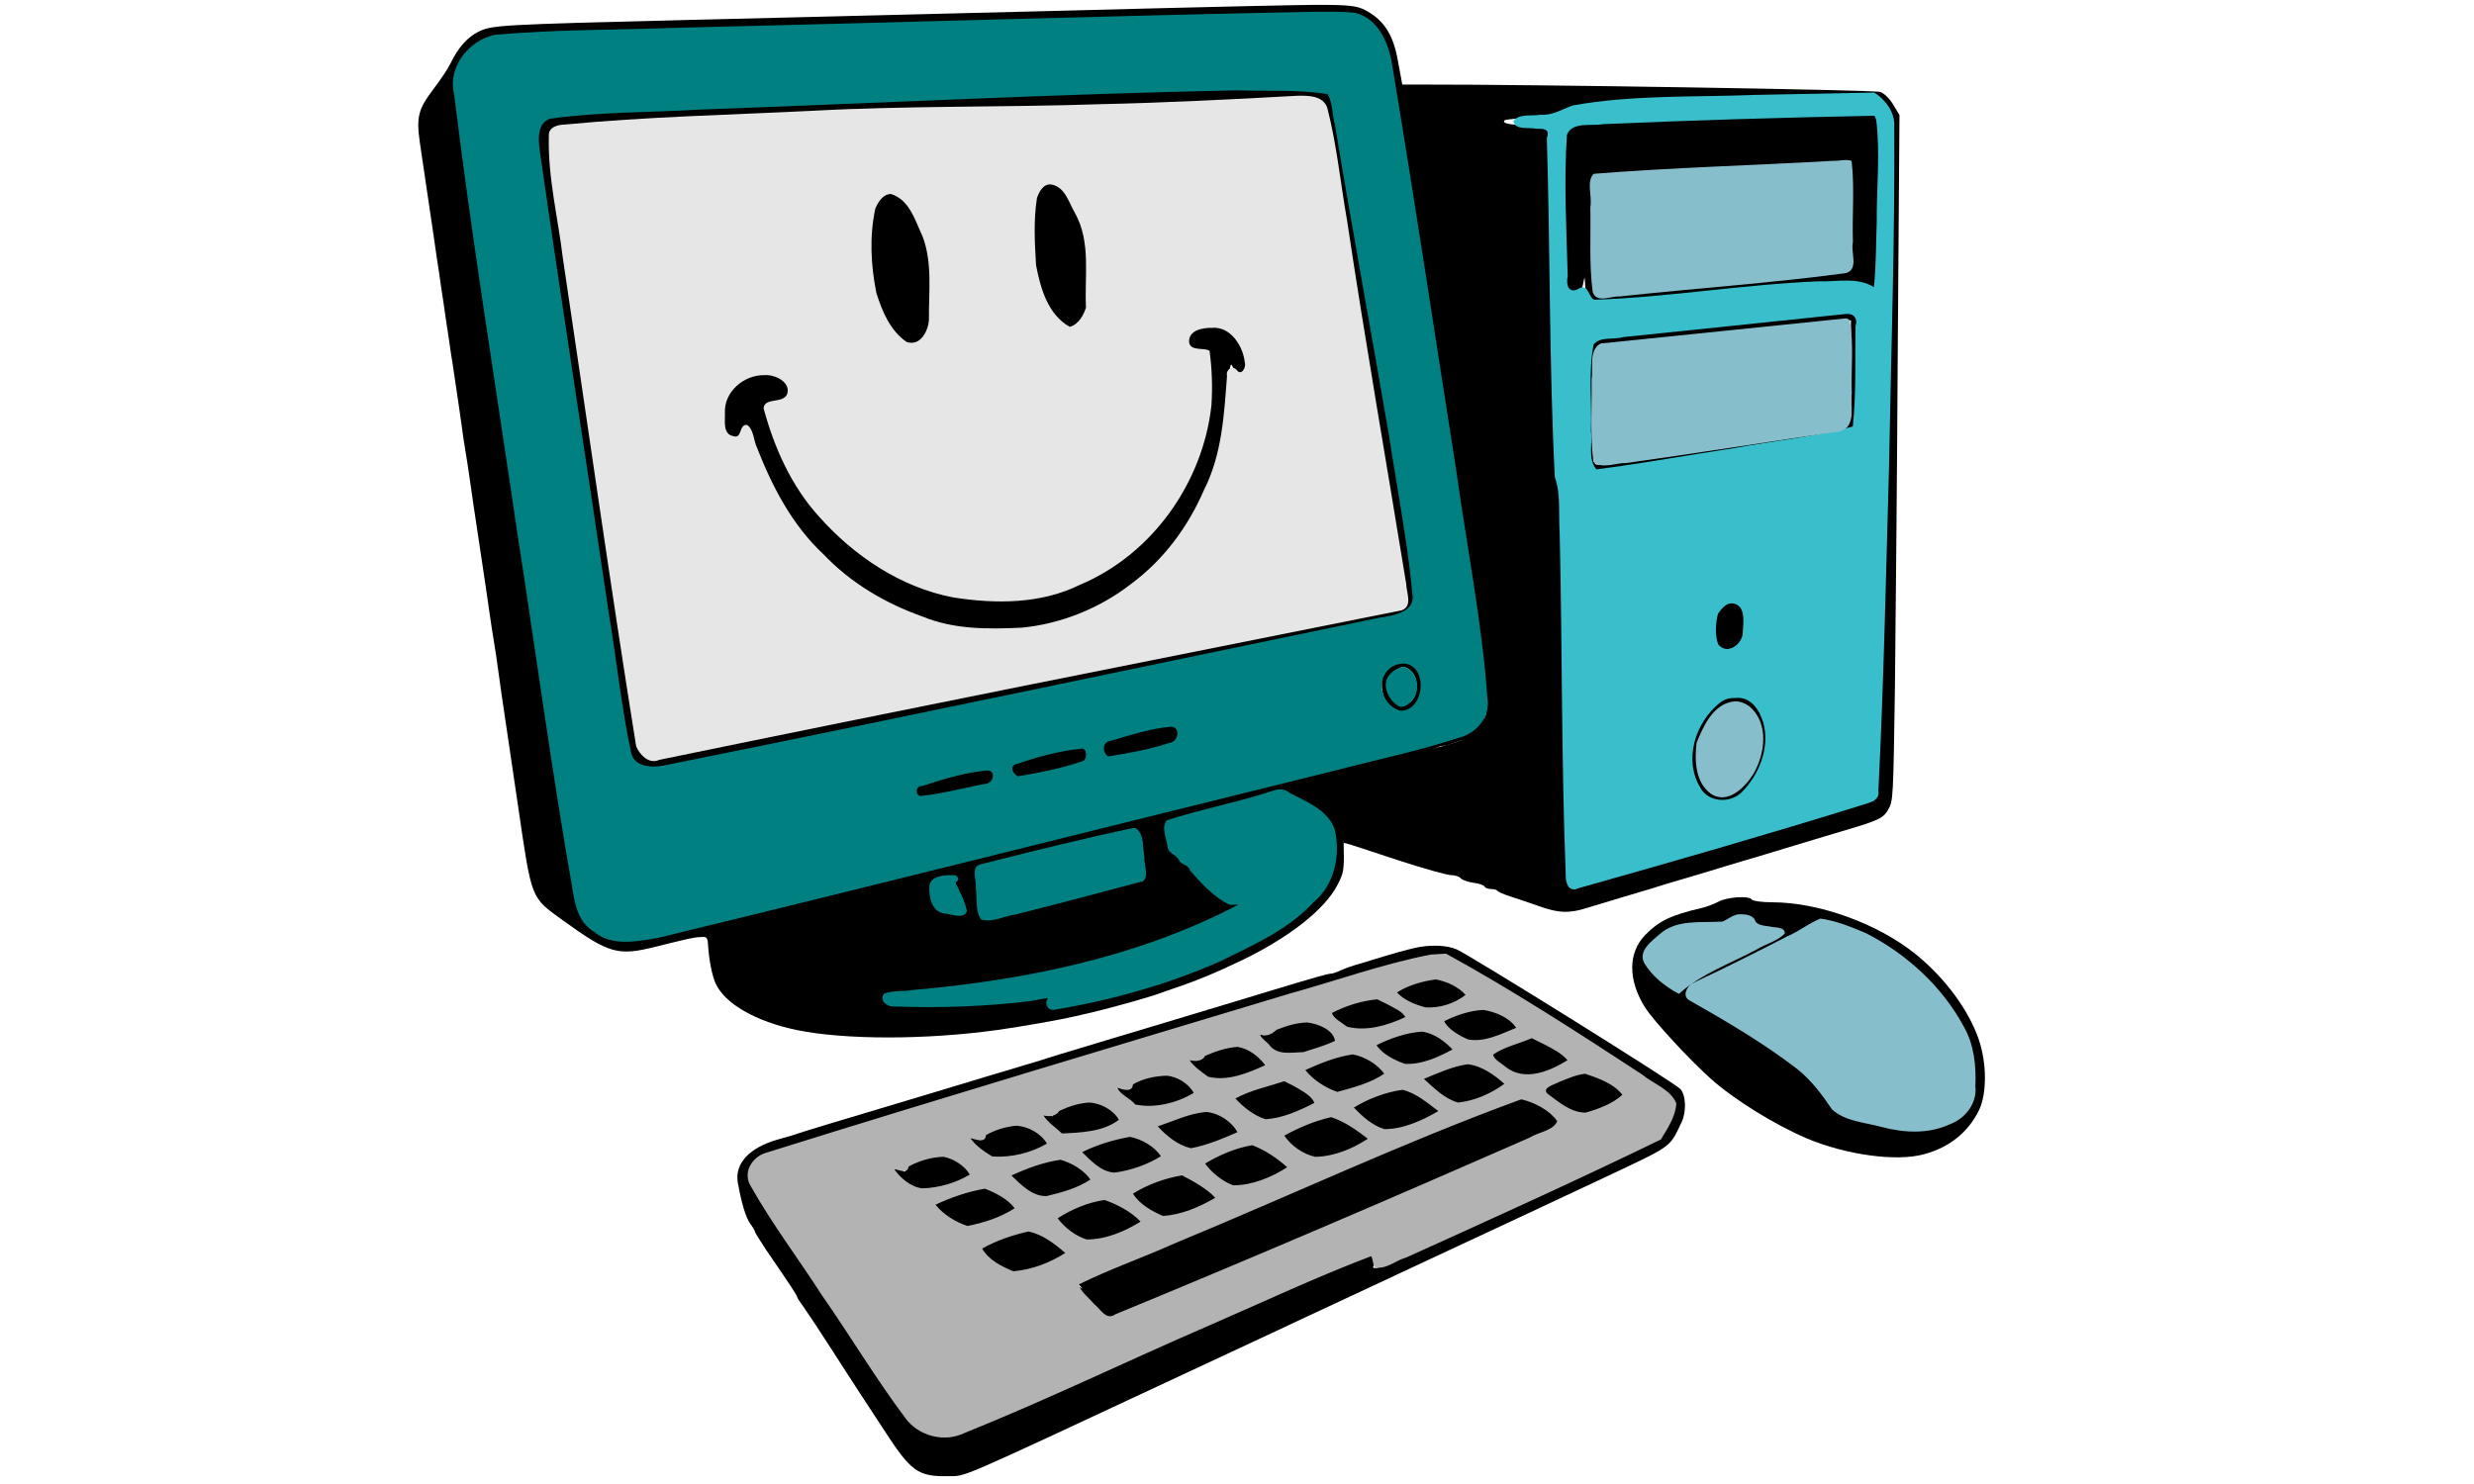 <?xml version="1.0" encoding="UTF-8"?>
<svg id="lienzo-svg" style="enable-background:new" version="1.0" viewBox="0 0 375 225" xmlns="http://www.w3.org/2000/svg">
	<g id="cpu" class="contenedor" >
		<path id="path2" d="m212.51 17.973c0.109 2.874 0.95 5.778 1.131 6.935 0.218 1.157 0.536 3.545 0.754 4.912 0.181 1.332 0.508 3.4 0.725 4.556 0.181 1.157 0.653 4.241 1.088 6.834 0.834 5.503 1.378 8.797 1.849 11.741 0.181 1.157 0.508 3.189 0.689 4.556 0.181 1.332 0.508 3.4 0.689 4.556 1.015 6.274 1.631 10.269 2.175 14.054 0.218 1.367 0.072 3.154 0.363 4.031 0.29 0.841 0.616 2.874 0.725 4.521 0.109 1.647 0.363 3.855 0.544 4.907 0.181 1.051 0.508 3.119 0.725 4.556s0.58 3.575 0.761 4.731c0.218 1.157 0.508 3.68 0.616 5.643 0.218 3.925-0.109 4.942-2.066 6.729-0.979 0.946-3.009 1.577-10.15 3.224-6.127 1.437-7.613 1.998-7.613 3.014 0 0.21-0.254 0.596-0.544 0.841-0.29 0.245-1.386 1.328-1.386 1.679-0.45 1.713-0.331 1.13-0.461 2.657 0.379 4.225 0.332 5.248 0.695 5.178 0.254-0.035 4.161 1.316 8.04 2.578 3.843 1.262 7.504 2.278 8.084 2.278 0.58 0 1.269 0.21 1.486 0.491 0.218 0.245 1.088 0.561 1.921 0.666 0.87 0.105 1.595 0.386 1.668 0.561 0.072 0.21 0.508 0.386 0.979 0.386s0.906 0.14 0.979 0.28c0.072 0.14 0.943 0.526 1.921 0.841 1.015 0.315 2.936 0.981 4.35 1.472 3.009 1.087 4.676 1.122 7.395 0.245 1.124-0.35 3.263-0.981 4.749-1.437 1.486-0.456 3.625-1.087 4.713-1.402 1.088-0.35 3.698-1.157 5.8-1.752 2.103-0.631 4.713-1.402 5.8-1.752 1.087-0.315 3.226-0.981 4.713-1.402 1.486-0.456 4.096-1.227 5.8-1.752 1.704-0.526 4.314-1.297 5.8-1.752 6.815-1.998 7.395-2.243 8.193-3.645 0.761-1.262 0.761-1.858 1.015-18.541 0.109-9.498 0.326-32.875 0.435-52.012l0.254-34.733-0.943-1.577c-0.544-0.911-1.378-1.717-1.958-1.928-0.834-0.315-53.29-1.157-69.132-1.121h-3.553zm72.866-2.418c0.544 0.561 1.124 1.472 1.305 2.033 0.145 0.561 0.181 7.465 0 15.386-0.145 7.886-0.363 19.031-0.471 24.709-0.435 20.924-0.653 29.476-1.015 38.553-0.218 5.117-0.435 12.512-0.508 16.473-0.181 7.711-0.29 8.762-0.943 8.762-0.254 0-2.066 0.491-4.096 1.087-8.737 2.594-14.501 4.276-19.213 5.608-1.994 0.596-4.024 1.192-4.531 1.367-0.508 0.14-2.139 0.631-3.625 1.051-1.486 0.421-3.118 0.876-3.625 1.051-0.508 0.14-2.139 0.631-3.625 1.051-1.486 0.421-3.698 1.087-4.858 1.437-1.559 0.491-2.248 0.561-2.429 0.28-0.109-0.21-0.363-10.514-0.508-22.887-0.435-38.062-0.471-39.71-0.906-38.413-0.218 0.631-0.326 0.245-0.399-1.577-0.036-1.367-0.109-3.154-0.145-4.031-0.145-2.909-0.653-32.315-0.689-40.341l-0.036-7.921-3.371-0.175c-3.19-0.175-4.096-0.386-3.589-0.841 0.109-0.105 1.958-0.28 4.096-0.315 3.408-0.105 3.951-0.21 4.749-0.946 0.689-0.631 1.378-0.806 3.48-0.911 1.45-0.07 3.045-0.28 3.589-0.456 1.051-0.421 16.313-0.876 31.14-0.946l9.244-0.07z" style="stroke-width:.036"/>
		<path id="path4" d="m277.78 17.117c-1.744-0.002-3.048 0.032-3.212 0.084-0.181 0.07-5.583 0.315-11.963 0.526-25.739 0.806-23.998 0.701-24.905 1.647-0.761 0.806-0.834 1.192-0.834 4.766 0 7.395 0.254 19.662 0.435 20.083 0.072 0.245 0.58 0.315 1.305 0.175 0.979-0.21 1.196-0.42 1.377-1.437 0.218-1.157 0.218-1.157 0.29 0.385 0.036 1.087 0.254 1.788 0.725 2.208 0.653 0.596 1.16 0.561 9.897-0.28 5.039-0.526 10.549-1.086 12.253-1.261 10.984-1.227 19.213-1.542 19.503-0.771 0.072 0.21 0.435 0.42 0.834 0.42 0.544 0 0.689 0.245 0.689 1.297 0 0.701 0.072 1.192 0.181 1.086 0.109-0.105 0.362-6.204 0.58-13.564 0.29-10.795 0.254-13.564-0.109-14.335l-0.471-0.946-4.713-0.07c-0.653-0.009-1.282-0.013-1.863-0.014zm2.77 7.619v8.026c0 5.538-0.109 8.131-0.399 8.306-0.218 0.105-2.066 0.386-4.096 0.526-1.994 0.175-5.22 0.456-7.105 0.666-1.885 0.175-5.112 0.491-7.142 0.701-2.066 0.175-5.329 0.49-7.25 0.701-1.958 0.175-5.256 0.491-7.359 0.666-2.103 0.175-4.061 0.42-4.387 0.561-1.305 0.491-1.414-0.526-1.341-9.498l0.109-8.727 3.263-0.21c1.813-0.14 7.577-0.421 12.869-0.666 5.293-0.245 11.419-0.561 13.594-0.701 2.211-0.14 5.184-0.281 6.634-0.316z" style="stroke-width:.036"/>
		<path id="path6" d="m279.42 47.157c-0.589-0.014-1.175 0.042-1.583 0.186-0.326 0.14-2.103 0.315-11.419 1.261-1.704 0.14-4.604 0.456-6.417 0.666-5.873 0.631-9.607 1.016-13.703 1.402-6.09 0.596-5.619-0.28-5.619 10.445 0 7.746 0.072 9.148 0.58 9.849 0.471 0.631 0.797 0.736 1.559 0.596 0.508-0.14 1.958-0.385 3.227-0.561 3.589-0.561 6.997-1.087 8.954-1.402 1.015-0.175 2.973-0.49 4.35-0.701 1.414-0.21 3.371-0.526 4.35-0.701 3.734-0.596 9.28-1.472 11.963-1.893 3.444-0.561 5.329-1.087 5.583-1.577 0.435-0.806 0.725-16.297 0.326-16.998-0.181-0.329-1.169-0.548-2.151-0.572zm1.136 1.413v8.026c0 9.148 0.362 8.306-3.625 8.832-1.305 0.21-3.335 0.491-4.531 0.666-2.175 0.35-5.438 0.841-9.244 1.402-1.087 0.175-3.045 0.456-4.35 0.666-12.543 1.963-16.313 2.453-16.893 2.243-0.399-0.14-0.508-1.822-0.508-8.762 0-9.743-0.072-9.533 2.828-9.568 0.87 0 2.646-0.141 3.987-0.316 1.341-0.175 4.459-0.525 6.96-0.736s5.691-0.526 7.069-0.701c1.414-0.175 4.568-0.491 7.069-0.736 2.501-0.21 5.365-0.526 6.344-0.666 1.015-0.14 2.502-0.281 3.371-0.316z" style="stroke-width:.036"/>
		<path id="path8" d="m259.82 106.75c-1.849 1.542-2.646 2.944-3.444 6.028-0.471 1.788-0.471 2.383-0.072 4.171 1.813 7.921 9.752 5.573 11.564-3.365 0.363-1.823 0.326-2.418-0.181-4.171-0.834-2.804-2.248-4.066-4.531-4.066-1.486 0-1.921 0.175-3.335 1.402zm5.945 1.087c2.429 2.769 1.378 8.902-1.994 11.706-3.444 2.839-6.525 0.526-6.525-4.907 0-2.033 0.181-2.769 1.015-4.206 1.305-2.278 1.921-2.979 3.263-3.54 1.523-0.701 3.081-0.35 4.241 0.946z" style="stroke-width:.036"/>
		<path id="path10" d="m260.83 91.854c-1.124 1.087-1.378 1.963-1.233 4.206 0.072 1.367 0.29 1.823 1.088 2.383 0.87 0.631 1.124 0.666 1.921 0.245 1.486-0.771 2.139-2.068 2.175-4.241 0-3.224-1.958-4.521-3.951-2.594z" style="stroke-width:.036"/>
		<path id="path12" d="m266.03 14.389c-9.209 0.361-18.525-0.034-27.621 1.594-1.628 0.573-3.121 1.568-4.953 1.411-1.296 0.259-3.232-0.228-4.065 0.973 0.22 1.416 2.377 0.898 3.41 1.147 1.04-0.003 2.212-0.059 1.662 1.402 0.521 17.134 0.341 34.29 1.21 51.411 0.955 2.676 0.523 5.685 0.737 8.531 0.404 17.314 0.245 34.645 0.926 51.949-0.072 1.004 0.515 2.551 1.83 1.888 14.326-4.038 28.638-8.148 42.844-12.565 1.137-0.411 2.974-0.61 2.712-2.206 0.811-16.352 1.151-32.726 1.609-49.092 0.305-17.212 0.903-34.427 0.8-51.642 0.125-2.135-1.295-4.037-3.029-5.16-6.024 0.119-12.048 0.239-18.072 0.358zm18.356 3.763c0.637 5.096 0.04 10.355 0.083 15.517-0.128 3.244-0.084 6.855-0.437 9.864-2.446-1.57-5.636-0.784-8.4-0.88-11.342 0.455-22.615 2.41-33.915 2.79-0.974-0.218-0.839-2.418-2.288-1.752-1.603 0.995-2.108-0.409-1.802-1.839-0.19-7.124-0.59-14.274-0.121-21.39 0.781-2.072 3.685-1.309 5.415-1.635 13.726-0.6 27.466-1.011 41.204-1.28 0.086 0.202 0.173 0.403 0.259 0.605zm-4.655 29.459c1.216-0.153 1.901 0.629 1.524 1.819-0.092 5.074 0.126 10.17-0.413 15.225-5.874 1.594-12.007 2.184-17.992 3.287-6.957 1.043-13.921 2.344-20.875 3.22-1.341-1.592-0.549-3.958-0.824-5.851 0.162-4.345-0.421-8.79 0.396-13.052 0.951-1.297 3.067-0.701 4.471-1.147 11.241-1.134 22.478-2.347 33.714-3.502zm-43.328 25.747c-0.075 0.037-0.34-0.118 0 0zm26.234 18.129c2.008 0.249 1.621 2.867 1.528 4.272 0.091 1.78-2.277 3.695-3.724 1.945-0.523-1.42-0.399-3.194-0.037-4.658 0.54-0.696 1.191-1.675 2.233-1.559zm0.385 14.349c2.352-0.299 3.708 1.855 4.251 3.749 1.032 3.725-0.612 7.884-3.326 10.578-1.759 1.681-5.029 1.484-6.216-0.738-2.568-4.213-0.777-9.88 2.945-12.86 0.662-0.531 1.487-0.785 2.346-0.729z" style="fill:#39becc;stroke-width:.267"/>
		<path id="path14" d="m277.86 24.386c-12.094 0.69-24.217 1.008-36.291 1.966-1.176 1.191-0.185 3.439-0.511 5.034 0.091 4.282-0.206 8.612 0.355 12.864 0.543 1.793 2.786 0.614 4.074 0.698 11.434-1.24 22.936-2.01 34.331-3.542 1.998-0.607 0.649-3.188 1.041-4.684-0.135-4.098 0.269-8.31-0.2-12.336-0.875-0.293-1.883 0.039-2.798 0z" style="fill:#87becc;stroke-width:.267"/>
		<path id="path16" d="m279.74 48.278c-12.365 1.291-24.749 2.516-37.107 3.799-1.883 1.05-1.095 3.706-1.384 5.435 0.064 4.167-0.248 8.406 0.271 12.532 1.345 1.11 3.435 0.106 5.023 0.152 10.852-1.513 21.69-3.236 32.518-4.824 2.337-0.934 1.369-3.843 1.628-5.717-0.139-3.654 0.332-7.394-0.299-11.001-0.116-0.237-0.375-0.393-0.648-0.377z" style="fill:#87becc;stroke-width:.267"/>
		<path id="path18" d="m262.93 106.33c-3.233 0.32-4.714 3.734-5.766 6.288-0.325 2.653-0.221 6.169 2.326 7.825 2.485 1.477 4.981-1.074 6.204-2.97 1.87-3.091 2.526-7.885-0.601-10.437-0.626-0.435-1.383-0.721-2.162-0.706z" style="fill:#87becc;stroke-width:.267"/>
	</g>
	<g id="teclado" class="contenedor" >
		<path id="teclado-exterior" d="m214.29 143.76c-1.16 0.265-3.079 0.794-4.279 1.173-1.2 0.378-2.999 0.908-3.999 1.211-1 0.265-2.24 0.719-2.8 0.984-0.56 0.265-1.2 0.492-1.44 0.492-0.52 0-2.72 0.643-9.358 2.648-4.119 1.248-7.839 2.383-18.797 5.675-1.88 0.567-5.839 1.74-8.798 2.648-2.959 0.87-5.759 1.74-6.199 1.892-0.44 0.151-2.679 0.832-4.999 1.513s-6.279 1.892-8.798 2.648c-2.52 0.757-6.479 1.967-8.798 2.648-9.398 2.8-14.237 4.275-14.997 4.54-0.44 0.189-1.8 0.567-3.039 0.908-4.399 1.248-6.639 3.632-6.159 6.545 0.56 3.14 1.2 5.258 1.88 6.242 0.4 0.53 0.72 1.097 0.72 1.211 0 0.151 0.8 1.4 1.72 2.8 3.919 5.713 4.679 6.885 4.679 7.112 0 0.113 0.52 0.908 1.16 1.778 0.6 0.87 2.4 3.556 3.919 5.939 1.52 2.383 3.519 5.448 4.399 6.81 0.88 1.362 2.559 3.897 3.719 5.675 4.039 6.242 5.119 7.037 9.638 6.961 2.959-0.076 0.12 1.173 36.753-15.927 9.118-4.275 24.116-11.274 33.354-15.586 9.198-4.275 21.796-10.177 27.995-13.09 12.118-5.713 11.158-5.032 13.118-9.042 0.76-1.589 0.68-4.161-0.2-5.069-0.92-0.984-31.634-20.126-33.874-21.148-1.52-0.681-4.199-0.757-6.519-0.189zm9.398 3.783c2.24 1.438 4.399 2.686 4.719 2.837 1.92 0.757 24.676 15.473 25.115 16.192 0.48 0.794 0.4 1.211-0.68 3.481l-1.24 2.572-11.278 5.221c-17.157 7.944-26.315 12.106-28.515 12.976-1.08 0.454-2.16 0.946-2.36 1.135-0.24 0.151-0.64 0.303-0.96 0.303-0.44 0-0.48-0.113-0.12-0.53 0.32-0.378 0.36-0.605 0.04-0.794-0.24-0.113-0.32-0.416-0.2-0.605 0.52-0.757-1.16-0.227-6.839 2.27-3.279 1.4-6.959 3.026-8.159 3.556-1.2 0.492-4.279 1.854-6.799 3.026-2.52 1.135-5.479 2.459-6.599 2.913-1.08 0.454-3.959 1.74-6.399 2.837-2.4 1.097-5.759 2.61-7.399 3.329-1.64 0.719-4.719 2.081-6.799 3.026-13.997 6.28-14.117 6.318-15.997 6.318-0.8 0-2.12-0.265-2.88-0.567-1.52-0.567-3.679-2.686-4.119-3.934-0.12-0.454-0.44-0.794-0.64-0.794-0.2 0-0.36-0.189-0.36-0.378 0-0.227-0.96-1.778-2.12-3.518-1.2-1.702-3.119-4.54-4.279-6.318s-3.319-4.994-4.799-7.188c-1.48-2.194-3.639-5.41-4.799-7.188-1.16-1.778-2.92-4.351-3.879-5.75-2.559-3.783-2.28-5.523 1.08-6.961 0.96-0.416 5.759-1.892 15.197-4.691 2.32-0.681 4.559-1.362 4.999-1.513 0.44-0.151 2.679-0.832 4.999-1.513 3.999-1.173 8.399-2.535 18.797-5.675 2.52-0.757 6.479-1.967 8.798-2.648s4.559-1.362 4.999-1.513c0.44-0.151 2.679-0.832 4.999-1.513 3.999-1.173 8.399-2.535 18.797-5.675 2.519-0.757 6.479-1.967 8.798-2.648s5.119-1.551 6.199-1.892c1.12-0.378 2.999-0.681 4.279-0.719 2.12-0.038 2.44 0.076 6.399 2.535z" style="stroke-width:.039"/>
		<path id="path22" d="m214.01 148.94c-1.44 0.492-2.639 1.097-2.72 1.362-0.16 0.87 3.719 2.989 5.439 2.989 0.84 0 1.68-0.114 1.8-0.265 0.16-0.151 1.16-0.53 2.2-0.87 1.04-0.34 1.92-0.87 2-1.173 0.12-0.719-3.839-2.989-5.119-2.951-0.56 0.038-2.16 0.454-3.599 0.908z" style="stroke-width:.039"/>
		<path id="path24" d="m204.33 152.08c-1.72 0.567-3.119 1.211-3.119 1.475 0 0.227 0.6 0.832 1.32 1.286 0.68 0.492 1.4 1.059 1.56 1.286 0.4 0.53 4.599 0.454 5.199-0.113 0.28-0.265 0.76-0.454 1.12-0.454 0.84 0 3.199-1.097 3.199-1.475 0-0.567-4.399-3.064-5.279-3.026-0.52 0.038-2.32 0.492-3.999 1.021z" style="stroke-width:.039"/>
		<path id="path26" d="m221.81 153.29c-0.88 0.378-1.88 0.719-2.24 0.719-0.36 0.038-0.88 0.265-1.12 0.567-0.36 0.416-0.16 0.757 1.04 1.665 0.84 0.605 2.08 1.362 2.76 1.702 1.2 0.567 1.4 0.567 3.999-0.34 1.52-0.53 3.079-1.059 3.479-1.173 1.24-0.34 0.72-1.173-1.6-2.535-2.599-1.551-3.919-1.665-6.319-0.605z" style="stroke-width:.039"/>
		<path id="path28" d="m194.69 155.26c-1.92 0.643-2.24 0.832-1.84 1.286 0.28 0.303-0.296-0.165-0.456-0.013-0.16 0.151 0.28 0.378 0 0-0.64-0.757-1.983-0.441-1.983 0.316 0 0.265 0.68 0.984 1.52 1.589 0.8 0.567 1.56 1.211 1.6 1.362 0.2 0.378 4.359 0.378 4.639 0 0.12-0.151 1.12-0.53 2.24-0.832 2.999-0.757 3.239-1.286 1.4-2.762-2.599-2.043-3.479-2.156-7.119-0.946z" style="stroke-width:.039"/>
		<path id="path30" d="m211.53 156.85c-1.96 0.643-3.519 1.362-3.519 1.551 0 0.227 0.92 1.097 2.08 1.892 1.52 1.097 2.44 1.513 3.479 1.513 2.2-0.038 7.999-2.383 7.199-2.951-0.08-0.076-0.92-0.681-1.84-1.362-2.639-1.929-3.399-1.967-7.399-0.643z" style="stroke-width:.039"/>
		<path id="path32" d="m231 157.45c-0.44 0.151-1.84 0.681-3.079 1.135-2.559 0.946-2.88 1.551-1.2 2.535 0.6 0.378 1.44 0.984 1.84 1.324 0.96 0.832 3.039 1.211 4.319 0.87 1.6-0.492 5.079-2.081 5.279-2.421 0.4-0.567-4.959-3.897-6.079-3.783-0.16 0-0.64 0.151-1.08 0.34z" style="stroke-width:.039"/>
		<path id="path34" d="m200.73 160.59c-1.96 0.681-3.519 1.324-3.519 1.513 0 0.53 2.999 2.951 4.319 3.481 1 0.416 1.56 0.454 2.4 0.113 0.6-0.227 1.44-0.53 1.88-0.719 0.44-0.151 1.48-0.492 2.32-0.794 2.36-0.757 2.679-1.362 1.28-2.459-1.96-1.513-3.559-2.383-4.399-2.345-0.44 0-2.36 0.567-4.279 1.211z" style="stroke-width:.039"/>
		<path id="path36" d="m218.41 162.11c-1.64 0.605-3.079 1.211-3.199 1.286-0.28 0.227 2.48 2.572 4.039 3.481 0.76 0.454 1.68 0.794 2.08 0.794 1.16 0 7.159-2.61 7.319-3.216 0.24-0.643-4.799-3.594-6.079-3.556-0.64 0-2.519 0.567-4.159 1.211z" style="stroke-width:.039"/>
		<path id="path38" d="m236.28 163.62c-1.84 0.794-2.679 1.362-2.599 1.74 0.2 0.908 4.759 3.783 6.039 3.821 1.68 0 6.679-2.308 6.679-3.14 0-0.946-4.599-3.67-6.159-3.632-0.68 0-2.48 0.53-3.959 1.211z" style="stroke-width:.039"/>
		<path id="path40" d="m209.81 165.44c-3.519 1.286-4.999 2.043-4.999 2.459 0 0.719 3.639 3.518 4.919 3.783 1.28 0.265 6.319-1.362 7.959-2.572l0.92-0.681-1-0.794c-1.84-1.438-4.559-2.989-5.159-2.951-0.36 0-1.52 0.34-2.639 0.757z" style="stroke-width:.039"/>
		<path id="path42" d="m228 166.99c-1 0.416-2.32 0.984-2.999 1.248-0.64 0.265-2.24 0.946-3.519 1.475-1.28 0.53-2.4 0.984-2.48 0.984-0.08 0-1.4 0.53-2.88 1.173-1.52 0.643-3.359 1.438-4.119 1.74-0.76 0.303-2.48 1.059-3.799 1.627-3.919 1.702-5.239 2.232-6.239 2.61l-0.96 0.378c0.725-0.048-38.456 16.583-37.921 16.068 2.855 2.938-1.694-1.248-0.044 0.799l1.794 2.175c2.857 2.749 2.161 2.092 2.857 2.749 0.12 0.113 1.2-0.189 2.36-0.681 2.84-1.211 5.839-2.497 7.559-3.178 0.76-0.303 2.16-0.908 3.119-1.286 0.92-0.378 2.44-1.059 3.399-1.438 0.92-0.378 2.679-1.135 3.879-1.665 1.2-0.53 2.999-1.286 3.999-1.702 1-0.416 2.639-1.097 3.719-1.551 1.04-0.416 2.72-1.135 3.799-1.589 1.04-0.454 2.959-1.286 4.279-1.854 2.24-0.984 3.399-1.475 9.398-4.048 1.2-0.53 3.279-1.438 4.599-2.005s3.319-1.438 4.399-1.892c1.12-0.454 3.079-1.324 4.399-1.892 1.32-0.567 3.479-1.513 4.799-2.043 6.279-2.61 6.479-2.989 2.679-5.448-2.88-1.778-3.519-1.892-6.079-0.757z" style="stroke-width:.039"/>
		<path id="path44" d="m190.2 164.87c-1.96 0.681-3.519 1.324-3.519 1.513 0 0.53 2.999 2.951 4.319 3.481 1 0.416 1.56 0.454 2.4 0.113 0.6-0.227 1.44-0.53 1.88-0.719 0.44-0.151 1.48-0.492 2.32-0.794 2.36-0.757 2.679-1.362 1.28-2.459-1.96-1.513-3.559-2.383-4.399-2.345-0.44 0-2.36 0.567-4.279 1.211z" style="stroke-width:.039"/>
		<path id="path46" d="m183.96 159.09c-1.92 0.643-2.24 0.832-1.84 1.286 0.28 0.303-0.515-0.112-0.675 0.039-0.16 0.151 0.355 0.755 0.075 0.377-0.64-0.757-1.84-0.87-1.84-0.113 0 0.265 0.68 0.984 1.52 1.589 0.8 0.567 1.56 1.211 1.6 1.362 0.2 0.378 4.359 0.378 4.639 0 0.12-0.151 1.12-0.53 2.24-0.832 2.999-0.757 3.239-1.286 1.4-2.762-2.599-2.043-3.479-2.156-7.119-0.946z" style="stroke-width:.039"/>
		<path id="path48" d="m173.13 163.34c-1.92 0.643-2.24 0.832-1.84 1.286 0.28 0.303-0.187-0.27-0.347-0.119-0.16 0.151 0.027 0.914-0.253 0.535-0.64-0.757-1.84-0.87-1.84-0.113 0 0.265 0.68 0.984 1.52 1.589 0.8 0.567 1.56 1.211 1.6 1.362 0.2 0.378 4.359 0.378 4.639 0 0.12-0.151 1.12-0.53 2.24-0.832 2.999-0.757 3.239-1.286 1.4-2.762-2.599-2.043-3.479-2.156-7.119-0.946z" style="stroke-width:.039"/>
		<path id="path50" d="m161.84 167.47c-1.92 0.643-2.24 0.832-1.84 1.286 0.28 0.303-0.187-0.323-0.347-0.172-0.16 0.151 0.027 0.966-0.253 0.588-0.64-0.757-1.84-0.87-1.84-0.113 0 0.265 0.68 0.984 1.52 1.589 0.8 0.567 1.56 1.211 1.6 1.362 0.2 0.378 4.359 0.378 4.639 0 0.12-0.151 1.12-0.53 2.24-0.832 2.999-0.757 3.239-1.286 1.4-2.762-2.599-2.043-3.479-2.156-7.119-0.946z" style="stroke-width:.039"/>
		<path id="path52" d="m150.85 171.01c-1.92 0.643-2.24 0.832-1.84 1.286 0.28 0.303-0.132 0.047-0.292 0.198-0.16 0.151-0.028 0.596-0.308 0.218-0.64-0.757-1.84-0.87-1.84-0.113 0 0.265 0.68 0.984 1.52 1.589 0.8 0.567 1.56 1.211 1.6 1.362 0.2 0.378 4.359 0.378 4.639 0 0.12-0.151 1.12-0.53 2.24-0.832 2.999-0.757 3.239-1.286 1.4-2.762-2.599-2.043-3.479-2.156-7.119-0.946z" style="stroke-width:.039"/>
		<path id="path54" d="m139.26 175.73c-1.92 0.643-2.24 0.832-1.84 1.286 0.28 0.303 0.087 0.258-0.073 0.409-0.16 0.151-0.247 0.385-0.526 7e-3 -0.64-0.757-1.84-0.87-1.84-0.113 0 0.265 0.68 0.984 1.52 1.589 0.8 0.567 1.56 1.211 1.6 1.362 0.2 0.378 4.359 0.378 4.639 0 0.12-0.151 1.12-0.53 2.24-0.832 2.999-0.757 3.239-1.286 1.4-2.762-2.599-2.043-3.479-2.156-7.119-0.946z" style="stroke-width:.039"/>
		<path id="path56" d="m178.54 169.2c-1.96 0.681-3.519 1.324-3.519 1.513 0 0.53 2.999 2.951 4.319 3.481 1 0.416 1.56 0.454 2.4 0.114 0.6-0.227 1.44-0.53 1.88-0.719 0.44-0.151 1.48-0.492 2.32-0.794 2.36-0.757 2.679-1.362 1.28-2.459-1.96-1.513-3.559-2.383-4.399-2.345-0.44 0-2.36 0.567-4.279 1.211z" style="stroke-width:.039"/>
		<path id="path58" d="m166.95 173.04c-1.96 0.681-3.519 1.324-3.519 1.513 0 0.53 2.999 2.951 4.319 3.481 1 0.416 1.56 0.454 2.4 0.113 0.6-0.227 1.44-0.53 1.88-0.719 0.44-0.151 1.48-0.492 2.32-0.794 2.36-0.757 2.679-1.362 1.28-2.459-1.96-1.513-3.559-2.383-4.399-2.345-0.44 0-2.36 0.567-4.279 1.211z" style="stroke-width:.039"/>
		<path id="path60" d="m156.27 176.58c-1.96 0.681-3.519 1.324-3.519 1.513 0 0.53 2.999 2.951 4.319 3.481 1 0.416 1.56 0.454 2.4 0.113 0.6-0.227 1.44-0.53 1.88-0.719 0.44-0.151 1.48-0.492 2.32-0.794 2.36-0.757 2.679-1.362 1.28-2.459-1.96-1.513-3.559-2.383-4.399-2.345-0.44 0-2.36 0.567-4.279 1.211z" style="stroke-width:.039"/>
		<path id="path62" d="m144.74 181c-1.96 0.681-3.519 1.324-3.519 1.513 0 0.53 2.999 2.951 4.319 3.481 1 0.416 1.56 0.454 2.4 0.113 0.6-0.227 1.44-0.53 1.88-0.719 0.44-0.151 1.48-0.492 2.32-0.794 2.36-0.757 2.679-1.362 1.28-2.459-1.96-1.513-3.559-2.383-4.399-2.345-0.44 0-2.36 0.567-4.279 1.211z" style="stroke-width:.039"/>
		<path id="path64" d="m199.17 169.69c-3.519 1.286-4.999 2.043-4.999 2.459 0 0.719 3.639 3.518 4.919 3.783s6.319-1.362 7.959-2.572l0.92-0.681-1-0.794c-1.84-1.438-4.559-2.989-5.159-2.951-0.36 0-1.52 0.34-2.639 0.757z" style="stroke-width:.039"/>
		<path id="path66" d="m187.04 173.95c-3.519 1.286-4.999 2.043-4.999 2.459 0 0.719 3.639 3.518 4.919 3.783s6.319-1.362 7.959-2.572l0.92-0.681-1-0.794c-1.84-1.438-4.559-2.989-5.159-2.951-0.36 0-1.52 0.34-2.639 0.757z" style="stroke-width:.039"/>
		<path id="path68" d="m176.2 178.51c-3.519 1.286-4.999 2.043-4.999 2.459 0 0.719 3.639 3.518 4.919 3.783s6.319-1.362 7.959-2.572l0.92-0.681-1-0.794c-1.84-1.438-4.559-2.989-5.159-2.951-0.36 0-1.52 0.34-2.639 0.757z" style="stroke-width:.039"/>
		<path id="path70" d="m164.78 182.19c-3.519 1.286-4.999 2.043-4.999 2.459 0 0.719 3.639 3.518 4.919 3.783 1.28 0.265 6.319-1.362 7.959-2.572l0.92-0.681-1-0.794c-1.84-1.438-4.559-2.989-5.159-2.951-0.36 0-1.52 0.34-2.639 0.757z" style="stroke-width:.039"/>
		<path id="path72" d="m153.36 186.92c-3.519 1.286-4.999 2.043-4.999 2.459 0 0.719 3.639 3.518 4.919 3.783 1.28 0.265 6.319-1.362 7.959-2.572l0.92-0.681-1-0.794c-1.84-1.438-4.559-2.989-5.159-2.951-0.36 0-1.52 0.34-2.639 0.757z" style="stroke-width:.039"/>
		<path id="path74" d="m216.86 144.73c-7.272 1.415-14.271 3.945-21.395 5.923-26.52 7.998-53.075 15.908-79.503 24.175-2.057 0.688-3.357 2.985-2.211 4.928 3.237 5.773 7.283 11.103 10.868 16.681 4.295 6.139 8.117 12.595 12.629 18.586 1.961 2.69 5.857 3.744 8.929 2.252 12.477-5.021 24.575-10.884 36.908-16.226 8.215-3.559 16.407-7.43 24.74-10.586 0.352 0.563 0.202 1.154 0.56 1.681 1.653 0.392 3.222-1.067 4.768-1.485 12.923-5.841 25.85-11.692 38.591-17.891 1.015-1.666 2.25-3.497 2.345-5.476-0.839-2.126-3.472-2.942-5.144-4.356-9.743-6.37-19.549-12.74-29.762-18.346-0.773 0.046-1.546 0.093-2.32 0.14zm0.777 3.767c1.652 0.307 3.429 1.114 4.511 2.345-1.637 1.289-3.985 2.07-6.126 1.876-1.539-0.405-3.261-1.107-4.268-2.251 1.694-1.087 3.877-1.708 5.883-1.969zm-7.369 3.759c0.908 0.521 2.349 1.094 2.736 1.951-2.699 1.276-5.855 2.203-8.804 1.463-0.762-0.593-2.16-1.306-2.299-2.086 2.102-1.116 4.575-1.855 6.852-2.072 0.505 0.248 1.01 0.496 1.515 0.744zm14.553 0.863c1.867 0.289 4.014 1.187 4.994 2.72-2.262 0.902-4.762 2.23-7.277 1.761-1.362-0.573-3.061-1.576-3.632-2.767 1.81-0.903 3.871-1.61 5.915-1.714zm-26.638 1.908c1.636 0.217 3.878 1.073 4.182 2.779-1.514 0.737-3.228 1.204-4.816 1.715-1.872 0.04-4.047 0.553-5.247-1.215-0.361-0.376-1.3-1.067-1.266-1.438 1.023 0.387 1.8-0.172 2.502-0.746 1.44-0.581 3.033-1.075 4.645-1.095zm17.335 1.388c1.805 0.193 3.593 1.553 4.646 2.706-2.184 1.169-4.692 2.325-7.228 2.175-1.592-0.565-3.435-1.505-4.283-2.838 2.103-1.025 4.47-1.876 6.865-2.043zm18.588 1.945c1.246 0.658 2.574 1.31 3.489 2.387-2.703 1.675-6.494 3.294-9.391 1.003-0.619-0.553-1.731-1.056-1.891-1.852 1.734-1.216 3.935-1.632 5.861-2.494 0.644 0.318 1.288 0.637 1.932 0.955zm-46.544 0.363c1.717 0.266 3.226 1.441 4.212 2.784-2.611 1.171-5.694 2.484-8.646 1.74-0.938-0.653-2.399-1.739-2.788-2.497 0.871 0.206 1.907 0.165 2.338-0.669 1.528-0.667 3.203-1.235 4.883-1.357zm17.481 1.145c1.829 0.328 3.719 1.483 4.773 2.923-2.068 1.422-4.676 2.09-7.096 2.758-1.867-0.616-3.69-1.847-4.865-3.308 2.294-1.04 4.7-2.025 7.188-2.373zm17.409 1.49c2.141 0.233 4.038 1.607 5.572 2.969-2.028 1.487-4.509 2.577-7.01 2.837-2.08-0.571-3.638-2.201-5.184-3.581 2.129-0.886 4.319-1.891 6.623-2.224zm17.789 1.441c2.031 0.66 4.358 1.494 5.677 3.184-1.488 1.371-3.611 2.15-5.574 2.708-2.254 0.014-4.118-1.651-5.825-2.908-0.797-0.889 1.109-1.341 1.701-1.696 1.3-0.506 2.617-1.124 4.021-1.287zm-63.477 0.297c1.683 0.091 3.449 1.245 4.186 2.611-2.576 1.527-5.932 2.373-8.876 1.753-0.724-0.944-2.333-1.491-2.697-2.543 0.785 0.286 2.271 0.774 2.351-0.495 1.472-0.899 3.318-1.258 5.036-1.326zm19.278 1.529c1.12 0.67 2.763 1.438 3.186 2.599-2.29 1.167-4.773 2.299-7.378 2.475-1.787-0.538-3.391-1.85-4.593-3.147 2.297-1.268 4.934-1.797 7.417-2.62 0.456 0.231 0.912 0.462 1.368 0.693zm16.567 0.607c2.059 0.524 3.749 1.982 5.404 3.227-2.444 1.427-5.271 2.737-8.164 2.736-1.868-0.563-3.33-1.916-4.64-3.264 2.19-1.345 4.814-2.348 7.399-2.698zm18.038 1.452c2.042 0.512 4.185 1.616 5.402 3.301-0.66 1.497-2.878 1.645-4.189 2.5-20.83 9.146-41.775 18.124-62.806 26.789-1.383 0.995-2.267-0.836-3.219-1.566-0.738-0.899-2.126-1.961-2.335-2.959 4.731-2.334 9.811-4.103 14.647-6.273 17.428-7.2 34.504-15.233 52.234-21.726l0.221-0.057 0.042-8e-3zm-65.558 0.486c1.773 0.068 3.696 1.15 4.505 2.612-2.389 1.829-5.716 1.933-8.626 2.073-0.927-0.892-2.116-1.657-2.808-2.73 0.917 0.218 1.903 0.122 2.412-0.695 1.394-0.664 2.957-1.18 4.517-1.26zm17.728 1.421c1.914 0.16 3.879 1.445 4.744 3.071-2.226 0.974-4.634 1.988-7.056 2.429-1.99-0.465-3.709-1.884-5.015-3.31 2.411-0.813 4.755-1.953 7.327-2.189zm18.966 0.789c2.073 0.693 3.852 1.959 5.543 3.274-2.311 1.533-5.122 2.682-7.953 2.743-1.876-0.407-3.671-1.69-4.696-3.214 2.212-1.236 4.624-2.24 7.105-2.803zm-47.781 1.302c1.856 0.069 3.801 1.195 4.688 2.705-2.441 1.435-5.45 2.147-8.286 1.951-1.23-0.707-2.598-1.73-3.313-2.766 0.8 0.156 2.26 0.842 2.363-0.473 1.367-0.78 2.968-1.271 4.548-1.416zm17.267 1.683c1.796 0.349 3.731 1.474 4.694 2.942-2.083 1.299-4.579 2.155-7.042 2.482-2.032-0.128-3.55-1.79-4.89-3.1 2.246-1.131 4.751-1.87 7.237-2.324zm18.533 1.272c1.942 0.716 3.902 2.05 5.299 3.342-2.399 1.533-5.277 2.734-8.173 2.735-1.676-0.609-3.35-1.998-4.257-3.303 2.153-1.294 4.635-2.359 7.131-2.775zm-46.777 1.754c1.563 0.313 3.205 1.367 3.972 2.693-2.113 1.277-4.726 2.03-7.23 2.091-1.757-0.226-3.314-1.598-4.226-2.914 0.755 0.107 1.965 0.802 2.19-0.397 1.587-0.873 3.462-1.43 5.294-1.473zm17.722 0.45c1.722 0.504 3.565 1.563 4.528 3.003-1.92 1.284-4.322 1.953-6.616 2.495-2.195 0.111-3.975-1.797-5.348-3.115 2.341-1.076 4.853-2.01 7.437-2.383zm18.423 2.368c1.738 0.896 3.918 2.124 5.024 3.398-2.391 1.406-5.14 2.578-7.91 2.753-1.725-0.723-3.618-1.832-4.555-3.381 2.191-1.374 4.859-2.349 7.442-2.771zm-29.884 2.018c1.647 0.629 3.498 1.604 4.511 2.96-2.104 1.377-4.684 2.22-7.158 2.69-1.846-0.6-3.693-1.791-4.842-3.216 2.338-1.114 4.93-1.995 7.489-2.435zm18.134 1.715c1.972 0.667 4.153 1.86 5.46 3.278-2.413 1.498-5.284 2.723-8.188 2.706-1.738-0.56-3.36-1.833-4.377-3.217 2.116-1.346 4.588-2.415 7.106-2.767zm-11.543 4.776c2.151 0.428 4.015 1.893 5.591 3.251-2.313 1.498-5.101 2.543-7.864 2.78-1.798-0.719-3.812-1.776-4.732-3.445 2.134-1.209 4.603-2.046 7.005-2.585z" style="fill:#b3b3b3;stroke-width:.267"/>
	</g>
	<g id="mouse" class="contenedor" >
		<path id="path77" d="m260.46 136.72c-0.623 0.329-1.792 0.781-2.532 0.946-4.597 1.069-6.428 1.933-8.531 4.071-2.649 2.714-2.649 6.867-0.039 11.02 1.325 2.056 6.622 7.813 9.973 10.814 3.545 3.166 9.661 6.949 14.57 9.046 5.999 2.508 13.596 3.536 17.725 2.385 3.857-1.028 6.7-3.331 8.336-6.661 1.208-2.508 1.208-7.031 0-10.65-1.48-4.441-5.103-9.375-9.505-12.953-5.766-4.688-14.725-7.936-21.815-7.936-1.597 0-3-0.206-3.116-0.411-0.351-0.617-3.74-0.411-5.064 0.329zm5.415 3.043c-0.039 0.535 0.429 0.74 2.22 0.946 2.454 0.288 2.805 0.617 1.441 1.316-0.506 0.247-2.026 0.987-3.428 1.686-6.739 3.248-9.622 4.852-10.596 5.757l-1.052 1.028-1.948-1.316c-2.143-1.48-3.545-3.413-3.272-4.564 0.234-0.946 1.909-2.591 3.701-3.66 1.363-0.781 2.844-0.946 7.09-0.781 1.091 0.041 1.675-0.164 1.948-0.658 0.584-0.987 3.974-0.781 3.896 0.247zm12.505 0.329c7.557 2.015 15.894 8.923 19.166 15.872 1.286 2.796 1.48 3.66 1.636 6.62 0.156 3.947-0.273 5.346-1.987 6.703-1.402 1.11-4.558 2.056-6.739 2.056-2.065 0-7.207-0.987-10.09-1.933-1.909-0.617-2.454-1.028-3.078-2.179-1.325-2.549-5.103-6.127-8.648-8.224-0.857-0.493-2.298-1.439-3.194-2.097-0.896-0.658-1.714-1.192-1.831-1.192-0.078 0-1.675-0.946-3.545-2.056-1.87-1.151-3.545-2.056-3.74-2.056-0.701 0-0.818-1.192-0.234-1.85 0.351-0.329 0.74-0.617 0.935-0.617 0.156 0 2.143-0.946 4.402-2.097 2.259-1.151 4.792-2.426 5.649-2.837 2.805-1.275 7.012-3.454 7.207-3.742 0.506-0.617 1.792-1.151 2.337-0.946 0.312 0.164 1.13 0.411 1.753 0.576z" style="stroke-width:.04"/>
		<path id="path79" d="m275.93 139.27c-1.757 0.702-3.26 1.958-5.023 2.694-4.812 2.481-9.691 4.925-14.57 7.209-0.748 0.616-1.343 1.953-0.216 2.524 5.613 3.183 11.249 6.495 16.363 10.438 2.103 1.705 3.724 3.861 5.2 6.068 2.002 1.832 4.994 1.969 7.529 2.666 3.362 0.892 7.063 1.102 10.284-0.389 2.418-0.862 4.231-3.253 3.92-5.795 0.142-3.11-0.188-6.301-1.771-9.072-3.245-6.008-8.568-10.922-14.737-14.095-2.225-0.954-4.563-1.903-6.98-2.25z" style="fill:#87becc;stroke-width:.267"/>
		<path id="path81" d="m264 138.62c-1.141-0.121-1.968 0.706-2.893 1.105-3.233 0.216-7.006-0.414-9.598 1.956-1.185 1.048-3.185 2.453-2.321 4.244 1.166 2.069 3.222 3.66 5.294 4.766 3.361-3.045 7.813-4.598 11.789-6.734 1.369-0.84 3.126-1.255 4.254-2.401 0.097-1.054-1.497-0.886-2.206-1.07-0.863-0.163-2.14-0.118-2.376-1.142-0.447-0.566-1.246-0.726-1.943-0.723z" style="fill:#87becc;stroke-width:.267"/>
	</g>
	<g id="monitor" class="contenedor" >
		<path id="monitor-exterior" d="m201.12 0.737c-2.53-0.014-6.318 0.063-12.231 0.195-6.96 0.175-19.685 0.456-28.276 0.701-19.213 0.491-37.05 0.911-56.735 1.402-28.167 0.701-29.29 0.771-31.321 1.753-1.74 0.876-3.118 2.418-4.314 4.907-0.326 0.701-1.486 2.418-2.574 3.855-2.284 3.014-2.574 4.206-2.03 8.062 0.435 2.839 0.87 5.958 1.45 9.813 0.218 1.332 0.507 3.54 0.725 4.907 0.181 1.332 0.507 3.54 0.725 4.907 0.181 1.332 0.508 3.54 0.725 4.907 0.181 1.332 0.507 3.54 0.725 4.907 0.181 1.332 0.507 3.505 0.725 4.801 0.181 1.332 0.508 3.4 0.689 4.662 0.181 1.262 0.435 3.049 0.58 4.03 0.109 0.946 0.363 2.629 0.544 3.68 0.181 1.051 0.507 3.189 0.725 4.731 0.363 2.594 0.544 3.785 1.45 9.814 0.906 6.028 1.087 7.22 1.45 9.814 0.218 1.542 0.544 3.68 0.725 4.731 0.181 1.051 0.507 3.259 0.725 4.907 0.218 1.647 0.544 3.926 0.725 5.082 0.181 1.157 0.508 3.364 0.725 4.907 0.218 1.542 0.544 3.75 0.725 4.907 0.181 1.157 0.507 3.365 0.725 4.907 2.139 14.58 1.885 13.949 6.888 17.559 6.888 4.977 8.266 5.397 13.957 3.96 5.256-1.297 5.8-1.437 6.851-1.472 0.943-0.07 1.051 0.035 1.124 1.157 0.145 2.313 0.617 4.731 1.16 5.888 1.414 3.084 6.09 5.748 12.253 7.044 7.323 1.507 19.576 1.507 30.451 0 3.951-0.561 9.498-1.542 11.891-2.103 0.725-0.175 1.958-0.456 2.719-0.631 3.045-0.736 8.446-2.243 10.041-2.839 0.399-0.175 1.305-0.455 1.994-0.701 3.371-1.122 6.598-2.454 10.586-4.381 7.142-3.47 12.47-7.71 14.319-11.355 0.943-1.788 1.015-2.278 0.943-5.573-0.036-3.154-0.03-2.936-0.377-4.416-0.102-3.088-0.074-3.132 2.697-6.309 0.616-0.14 1.341-0.491 1.595-0.771 0.798-0.946 2.574-1.612 3.589-1.402 0.725 0.14 1.849-0.21 3.952-1.192 1.595-0.771 3.154-1.402 3.444-1.402 0.326 0 1.196-0.21 1.921-0.491 0.761-0.28 1.813-0.596 2.393-0.701 0.544-0.14 0.979-0.385 0.979-0.63 0-0.21 0.398-0.911 0.906-1.542 0.371-0.479 0.641-3.325 0.786-3.754l-0.656-8.989 0.269 10.605c-1.269 3.365-2.429 3.96-12.18 6.204-0.689 0.175-3.879 0.946-7.069 1.752-3.19 0.806-6.38 1.577-7.069 1.753-0.689 0.175-3.227 0.806-5.619 1.402-2.393 0.596-4.93 1.227-5.619 1.402-0.689 0.175-3.879 0.946-7.069 1.752-3.19 0.806-6.453 1.612-7.25 1.788-2.501 0.596-3.915 0.946-6.888 1.717-1.595 0.421-3.48 0.911-4.169 1.051-0.689 0.175-1.921 0.491-2.719 0.666-0.798 0.21-2.102 0.49-2.9 0.701-0.798 0.175-3.408 0.841-5.8 1.437-2.393 0.596-4.966 1.262-5.691 1.437-0.761 0.175-1.994 0.456-2.719 0.631-0.761 0.175-3.336 0.841-5.728 1.437-2.393 0.596-4.966 1.262-5.691 1.437-0.761 0.175-1.994 0.456-2.719 0.631-0.761 0.175-3.336 0.841-5.728 1.437-2.393 0.596-5.002 1.261-5.8 1.437-2.61 0.631-3.915 0.946-8.338 2.068-2.393 0.596-4.93 1.262-5.619 1.402-0.689 0.175-1.994 0.49-2.9 0.736-2.864 0.701-6.779 0.806-8.084 0.176-3.118-1.507-4.314-3.47-4.966-8.271-0.399-2.769-0.906-5.993-1.45-9.463-0.254-1.437-0.58-3.645-0.725-4.907-0.181-1.262-0.507-3.295-0.689-4.556-0.508-2.979-0.979-6.168-1.486-9.638-0.218-1.542-0.544-3.751-0.725-4.907-0.616-3.995-1.051-6.659-1.45-9.463-0.218-1.542-0.544-3.75-0.725-4.907-0.181-1.157-0.507-3.295-0.725-4.731-0.218-1.437-0.544-3.575-0.725-4.731-0.435-3.049-1.414-9.498-1.776-11.917-0.471-2.839-0.943-5.993-2.212-14.895-0.58-4.136-1.232-8.657-1.45-9.989-0.181-1.367-0.508-3.645-0.725-5.082-0.798-5.608-1.16-7.956-1.45-9.989-0.181-1.157-0.508-3.434-0.761-5.082-0.218-1.647-0.544-3.821-0.725-4.872-0.616-3.54 1.015-6.8 4.205-8.412 1.776-0.876 1.994-0.911 11.057-1.121 9.643-0.245 17.655-0.456 38.97-1.016 6.997-0.175 19.394-0.49 27.55-0.701 8.193-0.21 19.938-0.526 26.101-0.736 6.199-0.175 15.226-0.385 20.12-0.42 8.773-0.07 8.882-0.07 10.042 0.736 2.429 1.647 3.299 4.03 4.459 12.056 0.544 3.68 1.052 6.905 1.45 9.393 0.218 1.262 0.544 3.365 0.725 4.731 0.181 1.332 0.507 3.4 0.725 4.556 0.181 1.157 0.653 4.241 1.088 6.834 0.834 5.503 1.378 8.797 1.849 11.741 0.181 1.157 0.507 3.19 0.689 4.556 0.181 1.332 0.507 3.399 0.689 4.556 0.58 3.61 1.16 7.29 1.522 9.534 0.181 1.227 0.471 3.189 0.689 4.381 0.181 1.227 0.508 3.365 0.725 4.802 0.442 4.802 1.872 10.548 1.872 8.585-0.933-3.362-0.88-8.805-1.183-13.106-0.245-4.791-2.105-10.652-2.103-15.176-2.777-16.967-5.291-34.979-8.374-51.066-0.653-3.89-2.03-6.134-4.604-7.606-1.246-0.701-1.968-0.977-6.185-1.001zm-7.565 119.38c0.47-0.015 1.153 0.223 2.331 0.749 2.61 1.157 4.749 2.698 5.546 3.89 1.015 1.647 0.979 6.344-0.109 8.552-1.051 2.173-4.205 5.222-7.577 7.36-2.393 1.507-8.845 4.767-11.564 5.818-4.024 1.542-6.779 2.489-10.151 3.4-0.906 0.245-2.03 0.561-2.537 0.701-1.921 0.596-7.693 1.923-9.904 2.168 1.113-0.313-0.38-0.316-0.715-0.556 0.268-0.479 0.469-0.42 0.469-0.701 0-0.28 0.218-0.596 0.472-0.666 0.218-0.105 0.108-0.21-0.29-0.21-0.435-0.035-0.906 0.105-1.088 0.28-0.58 0.491-8.627 1.192-16.132 1.332-5.873 0.14-7.178 0.07-7.795-0.35-0.399-0.315-0.616-0.631-0.471-0.771 0.145-0.14 2.103-0.385 4.35-0.561 10.296-0.736 21.823-2.804 31.286-5.608 7.54-2.208 17.727-6.519 19.757-8.342 0.471-0.456 0.471-0.49-0.181-0.21-1.232 0.491-3.082 0.631-3.082 0.21 0-0.21-0.254-0.385-0.544-0.385-0.725 0-5.256-4.381-5.256-5.082 0-0.28-0.327-0.526-0.725-0.526-0.471 0-0.725-0.245-0.725-0.701s-0.254-0.701-0.689-0.701c-0.58 0-0.761-0.316-0.943-1.682-0.145-0.911-0.326-1.892-0.399-2.208-0.109-0.421 0.217-0.666 1.377-0.982 0.87-0.21 2.792-0.701 4.278-1.121 1.486-0.386 4.35-1.122 6.344-1.613 1.994-0.491 3.771-1.016 3.988-1.192 0.19-0.184 0.396-0.284 0.678-0.293zm-21.341 5.726c0.181 0.07 0.471 0.806 0.58 1.647 0.145 0.841 0.29 2.489 0.363 3.645l0.145 2.068-2.357 0.596c-1.305 0.35-3.589 0.946-5.075 1.332-5.003 1.332-7.939 2.138-10.586 2.839-4.35 1.157-6.163 1.507-6.452 1.192-0.145-0.175-0.399-1.928-0.508-3.926-0.254-3.505-0.218-3.575 0.58-3.891 0.725-0.245 6.489-1.682 20.047-4.872 1.595-0.386 3.045-0.666 3.263-0.63zm-27.444 7.248c0.483 0.018 0.374 0.13-0.143 0.498-0.399 0.28-0.508 0.526-0.218 0.526 0.218 0 0.435 0.315 0.435 0.701 0 0.386 0.181 0.701 0.363 0.701 0.218 0 0.363 0.316 0.363 0.701s0.181 1.016 0.435 1.402c0.254 0.35 0.362 0.736 0.29 0.841-0.29 0.21-4.06-0.421-4.423-0.771-0.181-0.175-0.435-1.192-0.544-2.279-0.218-2.138-0.181-2.173 2.755-2.313 0.299-9e-3 0.526-0.013 0.687-7e-3z" style="stroke-width:.267"/>
		<path id="path85" d="m188.1 13.208c-2.362-0.024-6.602 0.079-12.923 0.32-3.988 0.14-11.745 0.421-17.219 0.631-11.347 0.421-23.346 0.911-36.251 1.437-11.637 0.491-23.745 0.981-31.177 1.226-6.561 0.245-7.649 0.491-8.7 1.928-0.798 1.087-0.906 2.243-0.399 4.802 0.181 0.911 0.507 3.014 0.761 4.661 0.218 1.647 0.544 3.96 0.725 5.187 0.508 3.119 1.015 6.695 1.45 9.534 0.363 2.348 0.689 4.521 1.45 9.638 0.181 1.262 0.507 3.435 0.725 4.837 0.218 1.367 0.544 3.47 0.725 4.626 0.181 1.157 0.507 3.365 0.725 4.907 0.363 2.629 0.544 3.855 1.45 9.813 0.761 5.117 1.087 7.29 1.45 9.639 0.943 6.414 1.124 7.675 1.45 9.638 0.181 1.157 0.507 3.364 0.725 4.907 0.218 1.542 0.544 3.751 0.725 4.907 0.181 1.157 0.507 3.364 0.725 4.907 0.508 3.435 0.942 4.556 1.957 5.187 1.523 0.981 2.61 0.947 7.468-0.105 0.906-0.21 2.466-0.526 3.444-0.701 1.015-0.175 2.465-0.491 3.263-0.666 3.045-0.666 5.51-1.157 6.887-1.437 0.798-0.14 2.357-0.455 3.444-0.701 2.139-0.456 3.843-0.806 6.706-1.402 1.015-0.175 2.537-0.49 3.444-0.701 0.906-0.21 2.466-0.526 3.444-0.701 1.015-0.175 2.465-0.491 3.263-0.666 0.798-0.175 3.154-0.666 5.256-1.087 2.103-0.421 4.387-0.911 5.076-1.051 2.755-0.596 5.329-1.156 6.706-1.402 1.378-0.245 3.951-0.806 6.706-1.402 0.689-0.14 2.973-0.631 5.076-1.051 3.77-0.771 5.909-1.226 8.338-1.752 0.689-0.14 2.973-0.631 5.075-1.051 2.103-0.421 4.387-0.911 5.076-1.052 2.755-0.596 5.329-1.157 6.706-1.402 1.704-0.315 3.734-0.736 8.519-1.788 1.885-0.421 4.169-0.876 5.075-1.051 0.906-0.175 2.356-0.491 3.263-0.666 0.906-0.21 2.248-0.455 2.973-0.561 0.725-0.14 1.704-0.631 2.175-1.086 1.051-1.087 1.051-2.734-0.036-9.043-0.435-2.523-0.943-5.503-1.124-6.659-0.181-1.157-0.652-4.065-1.051-6.484-0.399-2.418-1.088-6.519-1.486-9.112-0.435-2.594-0.943-5.538-1.16-6.484-0.181-0.981-0.435-2.348-0.508-3.084-0.072-0.736-0.217-1.507-0.362-1.717-0.218-0.315-0.399-1.402-1.232-6.94-0.181-1.262-0.508-3.154-0.725-4.206-0.181-1.051-0.544-3.014-0.725-4.311-0.181-1.332-0.435-2.488-0.508-2.629-0.072-0.14-0.253-1.087-0.362-2.103-0.109-1.051-0.29-1.998-0.363-2.103-0.072-0.14-0.254-1.121-0.363-2.173-0.145-1.051-0.399-2.629-0.544-3.505-0.181-0.876-0.507-2.769-0.761-4.206-0.689-4.486-0.363-4.276-6.598-4.171-2.936 0.07-5.474 3.4e-5 -5.583-0.14-0.109-0.105-0.849-0.166-2.266-0.18zm8.284 1.688c2.61 0 3.263 0.105 3.915 0.701 0.399 0.386 0.834 1.227 0.943 1.823 0.363 2.173 1.667 10.62 2.066 13.248 0.218 1.437 0.544 3.33 0.689 4.206 0.181 0.876 0.508 2.909 0.725 4.556 0.471 3.224 1.74 11.426 2.9 18.225 0.181 1.051 0.471 2.944 0.689 4.206 0.979 6.379 1.233 7.675 1.559 9.112 0.181 0.876 0.399 2.138 0.471 2.804 0.072 0.666 0.471 3.119 0.87 5.432s0.907 5.293 1.124 6.659c0.218 1.332 0.507 3.014 0.652 3.68 0.363 1.577 0.181 2.383-0.58 2.593-0.326 0.105-5.002 1.051-10.404 2.103-5.365 1.051-14.174 2.804-19.576 3.891-5.365 1.051-12.144 2.418-15.045 2.979-2.9 0.561-7.613 1.507-10.513 2.103-5.909 1.227-11.709 2.383-14.138 2.839-0.906 0.175-2.284 0.456-3.082 0.631-2.393 0.491-15.842 3.26-17.401 3.54-1.378 0.245-3.951 0.806-6.706 1.402-0.689 0.14-2.973 0.631-5.076 1.051-2.103 0.421-4.459 0.911-5.256 1.086-0.798 0.175-2.248 0.456-3.263 0.631-0.979 0.175-2.103 0.42-2.429 0.561-0.761 0.28-1.958-0.316-2.465-1.262-0.218-0.386-0.544-1.892-0.761-3.399-0.616-4.626-0.979-7.185-1.414-9.358-0.218-1.157-0.544-3.119-0.725-4.381-0.58-4.171-1.123-7.851-1.45-10.269-0.218-1.297-0.544-3.47-0.725-4.802-0.218-1.332-0.544-3.575-0.725-4.907-0.218-1.367-0.544-3.61-0.761-5.012-0.761-5.012-2.211-15.141-2.682-18.646-0.109-0.981-0.363-2.559-0.544-3.505-0.181-0.981-0.508-3.189-0.725-4.907-0.218-1.752-0.544-4.031-0.725-5.082-0.181-1.051-0.507-3.119-0.725-4.556-0.181-1.437-0.653-4.276-0.979-6.309-0.798-4.872-0.833-8.762-0.108-9.148 0.689-0.35 18.633-1.402 32.083-1.892 2.61-0.07 5.764-0.246 7.069-0.316 3.118-0.245 18.561-0.701 20.844-0.631 8.302 0.21 48.578-1.051 49.084-1.507 0.072-0.105 1.559-0.175 3.299-0.175z" style="stroke-width:.267"/>
		<path id="path87" d="m157.3 28.774c-1.813 2.699-1.305 12.232 0.906 16.963 0.87 1.858 3.118 4.206 4.06 4.206 0.761 0 1.885-1.157 2.501-2.558s0.544-9.218-0.109-11.636c-0.653-2.488-2.103-5.573-3.299-7.08-1.305-1.647-2.9-1.612-4.06 0.105z" style="stroke-width:.036"/>
		<path id="path89" d="m133.41 29.686c-1.378 1.542-1.74 3.049-1.74 7.641 0 4.031 0.29 5.958 1.341 8.937 1.631 4.697 4.785 7.36 6.634 5.573 1.486-1.437 1.776-2.664 1.813-7.15 0-5.047-0.544-7.956-2.103-11.215-1.994-4.171-4.241-5.573-5.945-3.785z" style="stroke-width:.036"/>
		<path id="path91" d="m183.55 49.243c-1.595 0-2.102 0.14-2.9 0.911-0.508 0.526-0.943 1.192-0.943 1.542 0 0.911 1.232 1.787 2.392 1.682l1.051-0.105 0.109 4.556c0.072 2.523-0.072 5.258-0.29 6.134-1.015 4.03-1.16 4.381-2.212 6.905-3.951 9.358-11.31 15.982-20.989 18.926-2.755 0.841-3.625 0.946-8.338 0.946-5.945 0-9.28-0.666-13.993-2.804-9.28-4.206-17.22-12.897-20.047-22.045-0.435-1.367-0.906-2.874-1.087-3.4-0.399-1.157-0.218-1.332 1.232-1.332 0.653 0 1.414-0.28 1.74-0.631 2.03-2.138-1.414-4.837-4.894-3.891-2.211 0.631-3.081 1.262-4.096 2.944-0.689 1.122-0.906 1.963-0.906 3.54 0 2.418 0.689 3.645 2.03 3.645 0.689 0 0.943-0.21 1.124-1.051 0.29-1.437 0.761-1.647 1.051-0.455 0.362 1.577 0.906 3.364 1.232 4.135 0.181 0.386 0.834 1.753 1.414 3.084 0.58 1.297 1.414 2.804 1.812 3.364 0.435 0.561 0.761 1.262 0.761 1.577s0.109 0.561 0.29 0.561c0.145 0 0.725 0.736 1.341 1.682 0.58 0.911 2.284 2.874 3.806 4.416 5.619 5.643 11.419 8.938 19.757 11.111 2.429 0.666 11.709 0.666 14.138 0 5.075-1.332 7.794-2.489 11.492-4.837 6.634-4.206 11.709-10.9 14.609-19.206 1.233-3.505 1.667-6.134 1.957-11.917 0.218-3.89 0.29-4.416 0.653-3.61 0.544 1.192 1.088 1.507 1.74 0.981 1.233-0.981 0.29-4.416-1.704-6.134-1.196-1.087-1.631-1.226-3.335-1.226z" style="stroke-width:.267"/>
		<path id="path93" d="m222.46 84.74c0.072 0.876 0.442 3.617 0.66 4.984 0.218 1.332 0.544 3.4 0.725 4.556 0.979 6.449 1.066 10.374 1.139 9.603 0.114-3.839 0.022-3.286-0.072-6.904-0.218-0.28-0.435-1.437-0.471-2.594-0.234-3.48-0.258-4.458-0.868-5.694 0.145-0.876-0.111-1.491-0.546-1.946-0.326-0.35 0.087-0.414-0.131-0.94-0.254-0.876-0.58-2.396-0.435-1.065z" style="stroke-width:.036"/>
		<path id="path95" d="m210.55 100.97c-0.979 0.771-1.124 1.122-1.124 2.629 0 1.998 0.689 3.26 2.211 4.031 2.755 1.367 5.402-2.734 3.77-5.818-1.051-1.963-3.081-2.313-4.858-0.841zm3.444 0.876c1.051 1.122 0.943 3.68-0.181 4.556-0.931 0.65-1.32 1.028-2.407-0.093-1.233-1.297-1.544-3.061-0.312-4.287 1.16-1.087 1.994-1.157 2.9-0.175z" style="stroke-width:.036"/>
		<path id="path97" d="m174.27 110.3c-2.719 0.666-4.568 1.122-6.09 1.507-1.16 0.315-1.631 1.332-1.088 2.453 0.471 1.016 0.798 1.016 4.459 0.21 0.798-0.175 2.32-0.491 3.371-0.701 3.698-0.736 4.676-1.612 3.661-3.4-0.508-0.981-0.725-0.981-4.314-0.07z" style="stroke-width:.036"/>
		<path id="path99" d="m158.75 114.05c-5.728 1.402-6.417 1.823-5.329 3.4 0.363 0.561 0.834 0.806 1.196 0.701 0.326-0.07 2.175-0.491 4.06-0.911 5.945-1.262 6.344-1.402 6.453-2.699 0.181-1.893-0.544-1.928-6.38-0.491z" style="stroke-width:.036"/>
		<path id="path101" d="m147.26 116.75c-8.519 1.998-9.063 2.208-8.664 3.435 0.326 1.016 0.761 1.227 2.103 0.876 2.175-0.561 7.903-1.717 8.519-1.717 0.363 0 0.943-0.315 1.305-0.701 0.544-0.596 0.58-0.841 0.254-1.577-0.471-1.016-0.58-1.016-3.516-0.315z" style="stroke-width:.036"/>
		<path id="path103" d="m212.62 101.12c-1.049 0.232-1.984 0.878-2.407 1.813-0.613 1.541 0.557 3.57 1.984 4.22 0.901 0.18 1.727-0.75 2.185-1.399 0.869-1.54 0.413-3.904-1.383-4.598-0.123-0.033-0.251-0.045-0.378-0.035z" style="fill:#008080;stroke-width:.267"/>
		<path id="path105" d="m196.6 14.519c-9.923 0.555-19.852 1.058-29.796 1.276-14.627 0.492-29.271 0.216-43.888 1.013-12.439 0.618-24.911 0.888-37.311 2.076-1.128 0.018-2.542 0.424-2.413 1.784-0.171 6.194 1.382 12.286 2.114 18.41 3.69 24.692 7.168 49.415 11.118 74.069 0.522 1.274 1.941 2.782 3.499 2.061 37.469-7.727 75-15.166 112.52-22.668 1.757-0.622 0.717-2.73 0.705-4.01-2.986-18.385-6.215-36.727-8.971-55.148-0.999-5.649-1.547-11.399-2.976-16.964-0.598-1.938-2.888-1.937-4.598-1.9zm-37.262 13.454c2.129 0.335 2.69 2.822 3.629 4.373 2.431 4.415 1.392 9.483 1.645 14.275-0.334 1.118-1.188 2.65-2.478 2.927-3.352-1.885-4.438-5.959-5.09-9.329-0.211-3.408-0.393-6.855 0.136-10.204 0.306-0.888 0.98-2.212 2.157-2.043zm-24.297 1.441c2.831 0.848 3.692 4.087 4.806 6.446 1.509 3.978 0.916 8.393 0.958 12.542-0.057 1.665-1.25 4.17-3.38 3.447-2.517-1.724-3.714-4.678-4.584-7.42-0.848-4.21-1.068-8.583-0.168-12.79 0.412-0.962 1.146-2.219 2.368-2.226zm48.589 20.296c2.908-0.308 4.833 2.827 5.065 5.324 0.207 0.658-0.549 2.04-1.242 1.063-0.697-0.778-1.675-0.014-1.466 0.879-0.438 5.868-0.76 11.935-3.495 17.324-2.411 5.571-6.083 10.56-11.045 14.231-4.707 3.671-10.638 6.072-16.573 6.634-5.045 0.237-10.285 0.293-15.035-1.684-5.666-2.008-10.889-5.098-14.992-9.416-4.812-4.472-7.826-10.362-10.143-16.288-0.494-1.076-0.44-2.588-1.441-3.346-1.328-0.171-0.697 2.208-2.143 1.683-1.623-0.295-1.181-2.413-1.236-3.58-0.146-3.067 2.818-5.7 5.962-5.655 1.624-0.136 4.11 1.081 3.453 2.907-0.645 1.459-3.393 0.413-3.56 2.117 1.613 5.939 4.173 11.754 8.399 16.416 5.265 5.922 12.334 10.731 20.355 12.263 6.392 1.004 13.249 1.012 19.152-1.894 11.146-4.668 18.715-15.678 19.979-27.217 0.182-2.749 0.093-5.57-0.284-8.272-0.775-0.574-2.981 0.154-3.105-1.396-0.033-1.717 2.008-2.116 3.395-2.093z" style="fill:#e6e6e6;stroke-width:.267"/>
		<path id="path107" d="m171.76 125.54c-7.687 1.628-15.325 3.528-22.939 5.458-1.864 0.292-0.74 2.44-0.921 3.661 0.267 1.547-0.144 3.396 0.797 4.74 1.718 0.558 3.544-0.537 5.259-0.753 6.469-1.615 12.903-3.36 19.351-5.05 0.873-0.94 0.049-2.523 0.154-3.733-0.307-1.385 0.017-3.27-1.222-4.246-0.15-0.062-0.316-0.081-0.478-0.075z" style="fill:#008080;stroke-width:.267"/>
		<path id="path109" d="m144.24 132.69c-1.316-0.026-3.455 0.187-3.38 1.906-0.044 1.6 0.439 3.765 2.459 3.922 0.987 0.106 2.846 0.908 3.24-0.405-0.239-1.095-0.679-2.225-1.21-3.147-0.023-0.614-0.929-1.007-0.16-1.441 0.276-0.613-0.43-0.925-0.948-0.835z" style="fill:#008080;stroke-width:.267"/>
		<path id="path111" d="m191.38 120.38c-4.793 1.469-9.755 2.456-14.516 3.982-0.909 1.15-0.025 2.761 0.106 4.052 0.163 1.091 1.508 1.171 1.814 2.175 0.496 0.546 1.359 0.564 1.585 1.381 1.69 1.954 3.583 4.003 5.899 5.166 0.339 0.202 2.17-0.227 0.951 0.277-15.017 7.759-31.979 11.213-48.774 12.678-1.451 0.259-3.053 0.06-4.42 0.545-0.876 1.028 0.478 2.102 1.574 1.965 6.875 0.233 13.8 0.022 20.627-0.83 0.88-0.155 1.797-0.341 2.659-0.458-0.686 0.799-0.054 2.064 1.057 1.765 8.59-1.444 17.068-3.815 25.008-7.323 5.013-2.475 10.31-4.79 14.129-8.933 3.208-2.645 4.12-7.098 3.263-10.947-0.892-2.977-4.239-4.294-6.827-5.638-1.347-1.125-2.695-0.231-4.134 0.144z" style="fill:#008080;stroke-width:.267"/>
		<path id="path113" d="m198.9 1.79c-31.824 0.626-63.641 1.659-95.462 2.398-9.463 0.359-18.964 0.256-28.399 1.079-4.035 0.839-7.212 4.95-6.211 8.966 2.693 22.063 6.283 44.014 9.498 66.007 2.861 18.351 5.312 36.767 8.532 55.064 0.358 2.27 1.012 4.7 3.195 5.97 2.65 2.269 6.578 1.464 9.736 0.912 34.258-8.315 68.437-16.94 102.66-25.376 6.485-1.694 13.089-3.066 19.438-5.191 2.348-0.936 4.024-3.279 3.566-5.778-0.811-11.519-3.104-22.885-4.691-34.317-3.199-20.332-6.252-40.688-9.624-60.995-0.47-3.4-1.846-7.564-5.682-8.58-2.173-0.261-4.378-0.143-6.563-0.162zm-11.37 11.914c4.559 0.137 9.184-0.141 13.683 0.561 0.811 1.285 0.69 3.102 1.119 4.572 2.6 15.748 5.507 31.465 8.21 47.186 1.225 8.11 2.832 16.213 3.576 24.348 0.218 2.46-3.031 2.993-4.899 3.257-36.128 7.456-72.3 15.14-108.41 22.397-1.934 0.423-4.734 0.331-5.171-2.035-1.499-7.098-2.232-14.345-3.433-21.5-3.416-23.184-7.062-46.343-10.372-69.535-0.227-1.686-0.483-4.29 1.558-4.957 7.476-1.065 15.138-0.93 22.715-1.382 26.935-0.98 53.855-2.354 80.805-2.908 0.208-2.6e-4 0.416-0.004 0.624-0.005zm25.401 86.913c3.613 0.407 2.985 7.237-0.67 7.136-2.436-0.605-3.794-3.933-2.005-6.018 0.633-0.79 1.674-1.148 2.675-1.118zm-35.416 9.558c1.545 0.092 1.047 2.403-0.321 2.478-2.983 0.975-6.179 1.561-9.238 2.034-0.97-0.726-0.848-2.291 0.523-2.389 2.958-0.885 5.938-1.841 9.037-2.123zm-13.599 3.333c0.874-0.125 0.836 1.446 0.358 1.829-3.204 1.152-6.647 1.776-9.981 2.373-0.905-0.468-1.352-1.734 0.046-1.942 3.085-1.064 6.318-1.921 9.577-2.261zm-14.288 3.312c1.395-0.016 0.951 1.929-0.205 2.013-3.303 0.606-6.58 1.53-9.917 1.851-0.807-0.162-0.736-1.611 0.283-1.508 3.199-1.033 6.49-2.072 9.839-2.356z" style="fill:#008080;stroke-width:.267"/>
	</g>
</svg>
